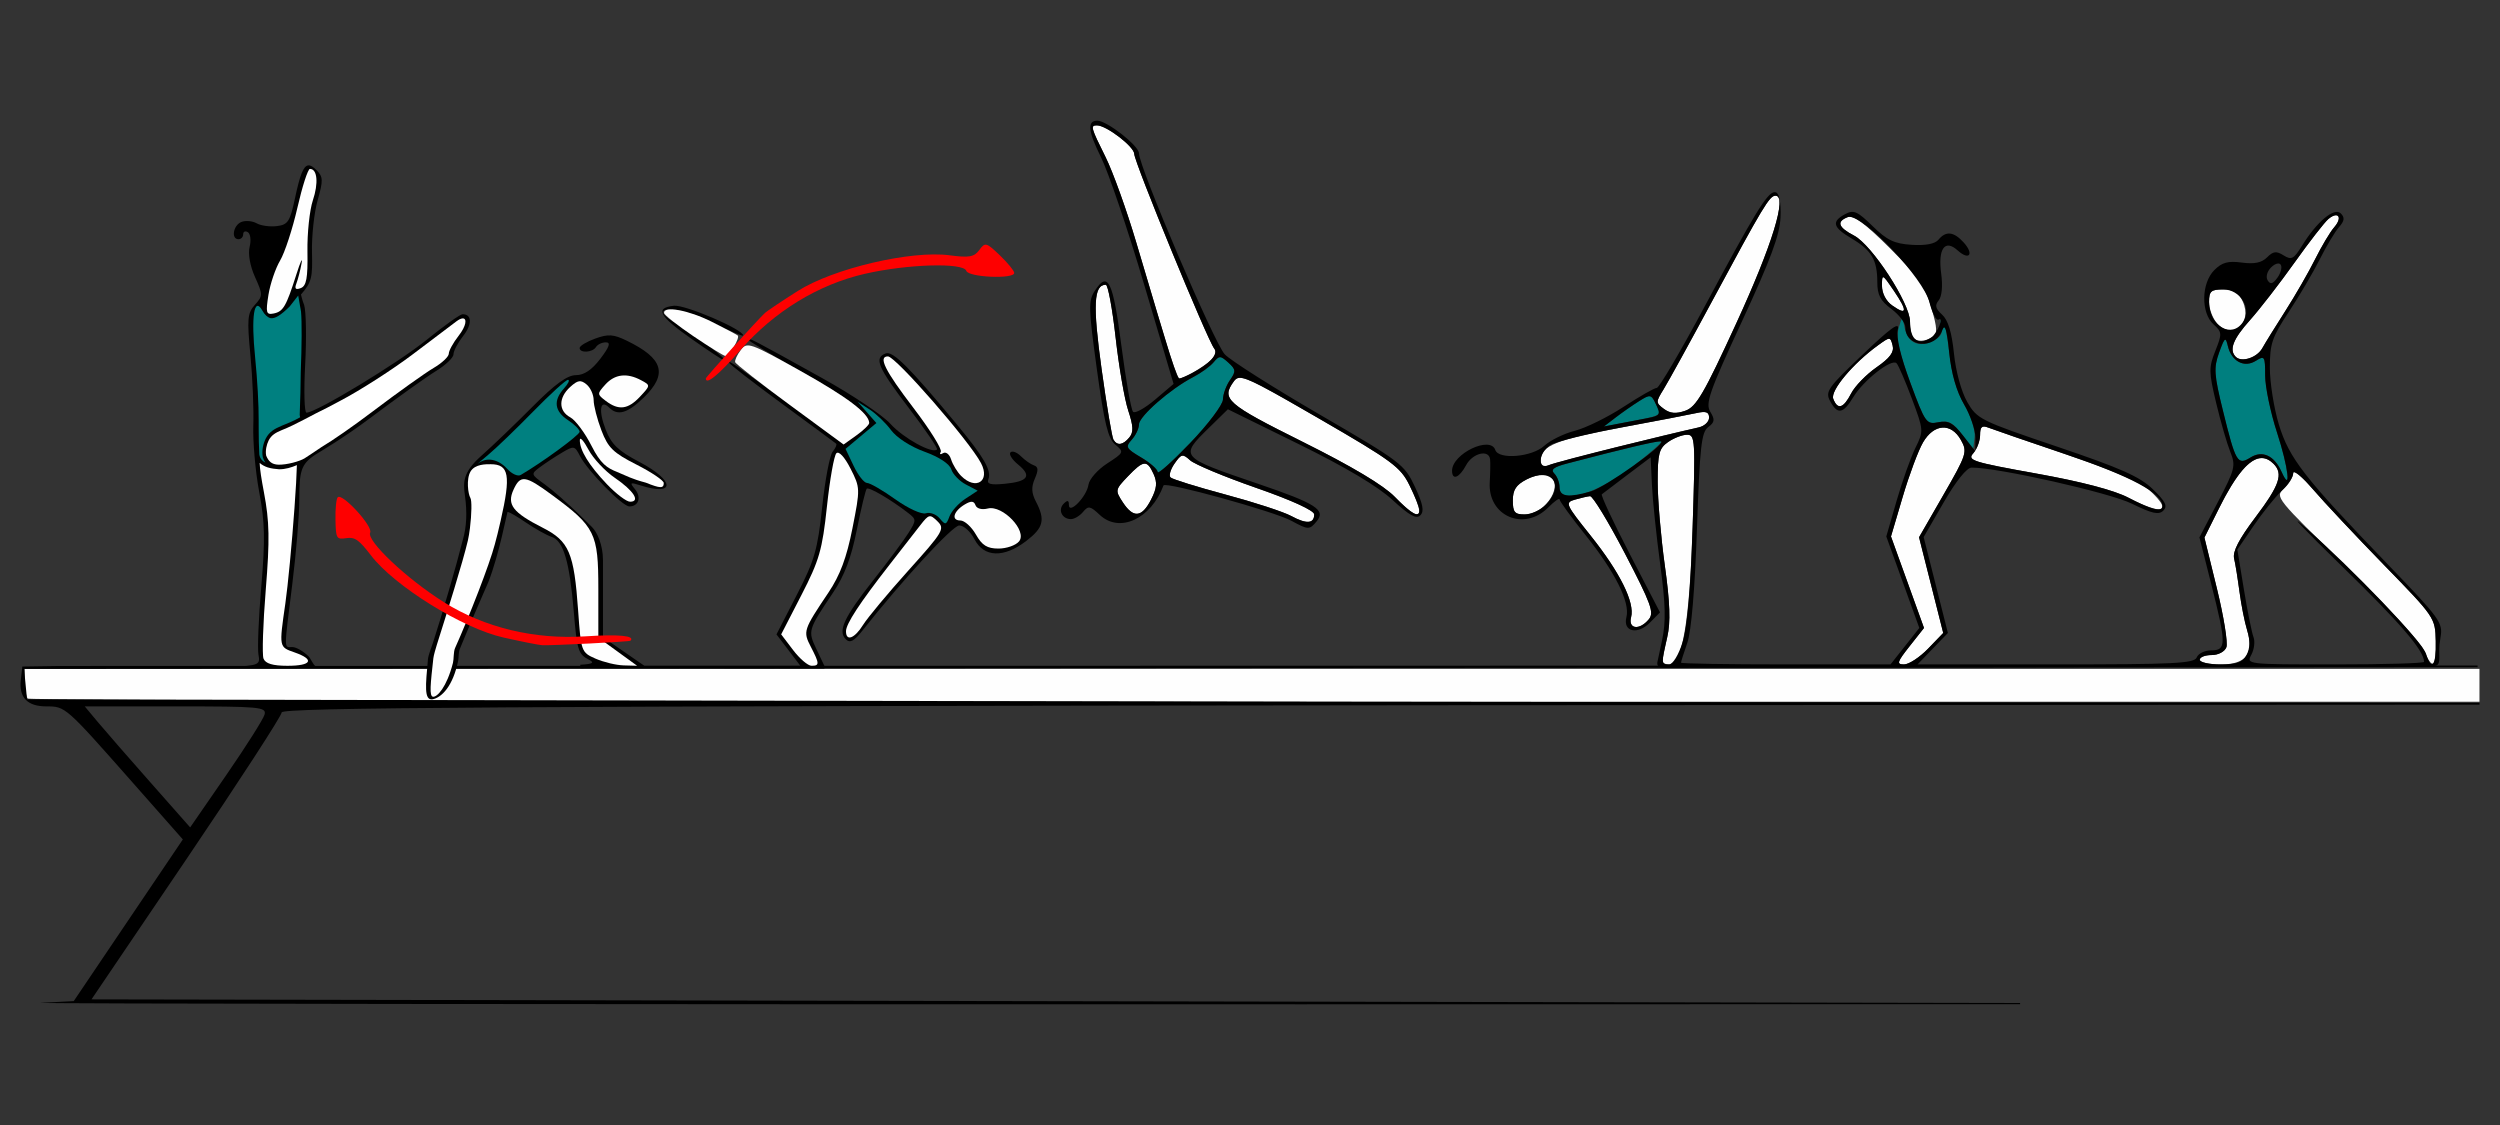 <?xml version="1.0" encoding="UTF-8" standalone="no"?>
<!-- Created with Inkscape (http://www.inkscape.org/) -->

<svg
   xmlns:dc="http://purl.org/dc/elements/1.1/"
   xmlns:cc="http://creativecommons.org/ns#"
   xmlns:rdf="http://www.w3.org/1999/02/22-rdf-syntax-ns#"
   xmlns:svg="http://www.w3.org/2000/svg"
   xmlns="http://www.w3.org/2000/svg"
   xmlns:sodipodi="http://sodipodi.sourceforge.net/DTD/sodipodi-0.dtd"
   xmlns:inkscape="http://www.inkscape.org/namespaces/inkscape"
   id="svg3454"
   version="1.1"
   inkscape:version="0.91 r13725"
   width="500"
   height="225"
   viewBox="0 0 500 225"
   sodipodi:docname="bb740302.svg">
  <rect x="0" y="0" width="500" height="225" fill="#333333" stroke="none"/>
  <defs
     id="defs3458" />
  <sodipodi:namedview
     pagecolor="#bcbcbc"
     bordercolor="#666666"
     borderopacity="1"
     objecttolerance="10"
     gridtolerance="10"
     guidetolerance="10"
     inkscape:pageopacity="0"
     inkscape:pageshadow="2"
     inkscape:window-width="1624"
     inkscape:window-height="743"
     id="namedview3456"
     showgrid="false"
     inkscape:zoom="0.35355339"
     inkscape:cx="-492.03143"
     inkscape:cy="-392.99164"
     inkscape:window-x="0"
     inkscape:window-y="0"
     inkscape:window-maximized="0"
     inkscape:current-layer="svg3454" />
  <g
     id="g4831"
     transform="translate(15.063,-379.615)">
    <path
       id="path4755"
       d="m 317.427,511.799 c 0.013,-0.387 0.444,-2.535 0.959,-4.775 0.687,-2.989 0.557,-6.8 -0.49,-14.329 -0.784,-5.641 -1.426,-13.172 -1.426,-16.734 0,-5.63 0.272,-6.668 2.077,-7.937 1.142,-0.803 2.85,-1.459 3.795,-1.459 1.629,0 1.686,0.951 1.115,18.516 -0.621,19.103 -2.055,27.422 -4.726,27.422 -0.73,0 -1.316,-0.316 -1.304,-0.703 z"
       style="fill:#fefefe"
       inkscape:connector-curvature="0" />
    <path
       id="path4753"
       d="m 366.856,508.855 2.879,-3.647 -3.302,-9.15 -3.302,-9.15 2.345,-7.932 c 1.29,-4.363 3.116,-9.256 4.058,-10.875 2.196,-3.772 5.627,-3.985 7.592,-0.473 1.319,2.358 1.16,2.857 -3.5,10.956 l -4.882,8.486 2.419,9.571 2.419,9.571 -3.038,3.144 c -1.671,1.729 -3.832,3.144 -4.802,3.144 -1.538,0 -1.396,-0.467 1.115,-3.647 z"
       style="fill:#fefefe"
       inkscape:connector-curvature="0" />
    <path
       id="path4751"
       d="m 424.881,511.564 c 0,-0.516 1.065,-0.938 2.366,-0.938 1.347,0 2.623,-0.674 2.964,-1.565 0.329,-0.861 -0.525,-6.147 -1.897,-11.748 l -2.496,-10.183 2.904,-5.83 c 4.547,-9.128 7.95,-11.908 10.925,-8.924 1.989,1.995 1.217,4.274 -3.618,10.682 -3.303,4.378 -4.598,6.879 -4.273,8.253 0.257,1.084 0.741,4.081 1.077,6.659 0.336,2.578 1.022,6.038 1.526,7.688 1.443,4.726 -0.198,6.843 -5.306,6.843 -2.295,0 -4.173,-0.422 -4.173,-0.938 z"
       style="fill:#fefefe"
       inkscape:connector-curvature="0" />
    <path
       id="path4749"
       d="m 469.727,509.657 c -0.646,-1.565 -7.63,-9.099 -15.519,-16.743 -14.093,-13.655 -14.312,-13.927 -12.49,-15.582 1.02,-0.926 1.854,-2.31 1.854,-3.076 0,-0.766 1.769,0.67 3.931,3.192 2.162,2.522 8.552,9.331 14.201,15.132 10.204,10.479 10.271,10.577 10.376,15.234 0.121,5.349 -0.654,5.956 -2.353,1.842 z"
       style="fill:#fefefe"
       inkscape:connector-curvature="0" />
    <path
       id="path4745"
       d="m 311.154,503.048 c 0.764,-2.93 -2.246,-8.988 -8.113,-16.327 -5.001,-6.256 -5.148,-6.591 -3.151,-7.172 1.152,-0.335 2.527,-0.652 3.055,-0.703 0.528,-0.051 3.675,5.124 6.993,11.5 5.231,10.052 5.865,11.797 4.766,13.125 -1.866,2.256 -4.177,1.981 -3.55,-0.423 z"
       style="fill:#fefefe"
       inkscape:connector-curvature="0" />
    <path
       inkscape:connector-curvature="0"
       id="path4741"
       d="m 243.15,482.802 c -1.517,-0.823 -7.405,-2.742 -13.084,-4.266 -5.679,-1.524 -10.637,-3.065 -11.018,-3.425 -0.381,-0.36 -0.023,-1.613 0.795,-2.785 1.365,-1.956 1.622,-2.009 3.115,-0.653 0.895,0.812 6.845,3.295 13.223,5.517 7.094,2.472 11.596,4.53 11.596,5.301 0,1.88 -1.542,1.984 -4.628,0.311 z"
       style="fill:#fefefe" />
    <path
       inkscape:connector-curvature="0"
       id="path4739"
       d="m 209.484,480.063 c -1.55,-2.374 -1.524,-2.512 1.002,-5.156 3.145,-3.293 3.861,-3.363 5.16,-0.503 0.778,1.714 0.663,2.878 -0.511,5.156 -1.846,3.582 -3.542,3.733 -5.651,0.503 z"
       style="fill:#fefefe" />
    <path
       inkscape:connector-curvature="0"
       id="path4737"
       d="m 263.886,478.978 c -2.257,-2.319 -8.555,-6.078 -18.414,-10.992 -15.267,-7.61 -16.35,-8.564 -13.757,-12.121 1.14,-1.563 2.362,-1.026 17.186,7.555 14.492,8.389 16.141,9.607 17.932,13.248 3.394,6.898 2.33,7.732 -2.947,2.31 z"
       style="fill:#fefefe" />
    <path
       id="path4735"
       d="m 287.498,479.714 c 0,-2.137 0.641,-3.121 2.745,-4.212 1.51,-0.783 3.402,-1.171 4.206,-0.861 3.616,1.392 -0.181,7.862 -4.614,7.862 -1.969,0 -2.336,-0.439 -2.336,-2.788 z"
       style="fill:#fefefe"
       inkscape:connector-curvature="0" />
    <path
       id="path4733"
       d="m 410.627,479.158 c -2.887,-1.507 -9.337,-3.2 -18.43,-4.835 -12.776,-2.298 -13.87,-2.648 -12.615,-4.039 0.756,-0.838 1.374,-2.484 1.374,-3.659 0,-1.656 0.368,-1.99 1.636,-1.488 0.9,0.356 7.944,2.783 15.654,5.392 8.91,3.015 14.955,5.613 16.589,7.128 4.78,4.434 2.777,5.149 -4.207,1.502 z"
       style="fill:#fefefe"
       inkscape:connector-curvature="0" />
    <path
       id="path4725"
       d="m 293.105,471.578 c 0,-2.805 3.148,-4.065 16.215,-6.491 6.759,-1.255 13.446,-2.54 14.859,-2.855 1.97,-0.439 2.57,-0.223 2.57,0.925 0,0.824 -0.946,1.7 -2.103,1.946 -6.339,1.352 -28.511,6.933 -29.907,7.528 -1.222,0.521 -1.636,0.254 -1.636,-1.053 z"
       style="fill:#fefefe"
       inkscape:connector-curvature="0" />
    <path
       inkscape:connector-curvature="0"
       id="path4721"
       d="m 207.631,467.566 c -0.296,-0.48 -1.366,-6.847 -2.379,-14.148 -1.778,-12.825 -1.576,-16.854 0.846,-16.854 0.427,0 1.309,4.746 1.959,10.547 0.65,5.801 1.784,12.37 2.521,14.598 1.039,3.143 1.091,4.351 0.23,5.391 -1.28,1.547 -2.409,1.713 -3.177,0.466 z"
       style="fill:#fefefe" />
    <path
       id="path4719"
       d="m 317.714,461.395 c -1.639,-1.215 -1.642,-1.381 -0.072,-3.909 0.902,-1.452 5.271,-9.39 9.71,-17.64 10.229,-19.013 11.48,-21.094 12.686,-21.094 2.389,0 -0.628,9.823 -7.837,25.509 -6.495,14.135 -8.012,16.737 -10.203,17.503 -1.874,0.655 -3.038,0.555 -4.284,-0.369 z"
       style="fill:#fefefe"
       inkscape:connector-curvature="0" />
    <path
       id="path4715"
       d="m 351.584,459.372 c -0.618,-1.616 3.942,-7.067 8.939,-10.686 2.425,-1.756 2.472,-1.756 2.935,0.022 0.345,1.323 -0.52,2.496 -3.23,4.38 -2.036,1.415 -4.314,3.761 -5.062,5.213 -1.547,3.002 -2.71,3.35 -3.582,1.072 z"
       style="fill:#fefefe"
       inkscape:connector-curvature="0" />
    <path
       inkscape:connector-curvature="0"
       id="path4713"
       d="m 217.993,447.58 c -1.281,-4.254 -3.891,-13.008 -5.8,-19.453 -1.909,-6.445 -4.672,-14.133 -6.139,-17.083 -2.968,-5.968 -3.073,-6.355 -1.72,-6.355 1.886,0 7.441,4.255 7.452,5.708 0.013,1.64 14.652,37.265 15.992,38.915 0.524,0.646 0.227,1.562 -0.797,2.458 -1.649,1.443 -5.317,3.544 -6.187,3.544 -0.26,0 -1.52,-3.48 -2.801,-7.734 z"
       style="fill:#fefefe" />
    <path
       id="path4711"
       d="m 432.086,450.979 c -1.384,-1.389 -0.546,-3.554 2.842,-7.34 1.928,-2.154 5.932,-7.325 8.898,-11.491 2.967,-4.166 6.026,-8.101 6.798,-8.744 1.978,-1.647 2.893,-0.317 1.149,1.67 -0.795,0.905 -2.511,3.781 -3.813,6.389 -1.302,2.608 -3.979,7.26 -5.948,10.337 -1.969,3.077 -4.043,6.427 -4.61,7.445 -1.06,1.905 -4.144,2.911 -5.317,1.734 z"
       style="fill:#fefefe"
       inkscape:connector-curvature="0" />
    <path
       id="path4707"
       d="m 367.56,447.189 c -0.343,-0.344 -0.623,-1.816 -0.623,-3.272 0,-3.631 -7.615,-15.329 -11.183,-17.18 -3.19,-1.655 -3.583,-2.81 -1.26,-3.704 1.135,-0.437 3.486,1.297 8.404,6.197 5.624,5.604 7.088,7.701 8.303,11.894 1.211,4.18 1.255,5.231 0.241,5.876 -1.5,0.954 -3.044,1.029 -3.882,0.189 z"
       style="fill:#fefefe"
       inkscape:connector-curvature="0" />
    <path
       id="path4705"
       d="m 428.328,444.26 c -0.868,-0.962 -1.578,-2.876 -1.578,-4.253 0,-2.162 0.387,-2.504 2.824,-2.504 2.128,0 3.094,0.596 3.921,2.417 1.988,4.377 -2.064,7.781 -5.167,4.341 z"
       style="fill:#fefefe"
       inkscape:connector-curvature="0" />
    <path
       id="path3474-0"
       d="m 363.376,440.708 c -1.238,-0.87 -2.046,-2.428 -2.046,-3.946 0,-2.445 0.061,-2.419 2.42,1.064 2.74,4.045 2.619,4.984 -0.373,2.882 z"
       style="fill:#fefefe"
       inkscape:connector-curvature="0" />
    <path
       id="path4775"
       d="m 296.844,477.064 c 0,-0.928 -0.474,-2.163 -1.053,-2.744 -0.782,-0.784 -0.118,-1.302 2.57,-2.008 12.088,-3.173 18.55,-4.681 18.834,-4.396 0.178,0.179 -2.235,2.301 -5.362,4.715 -7.574,5.847 -14.988,8.04 -14.988,4.433 z"
       style="fill:#007f7f"
       inkscape:connector-curvature="0" />
    <path
       id="path4773"
       d="m 441.236,473.961 c -1.451,-3.24 -3.828,-4.334 -6.197,-2.85 -2.603,1.63 -2.958,1.028 -5.517,-9.361 -1.774,-7.203 -1.865,-8.572 -0.767,-11.618 1.111,-3.083 1.298,-3.226 1.743,-1.333 0.727,3.088 3.266,4.443 5.593,2.985 1.766,-1.107 1.872,-0.941 1.872,2.934 0,2.259 1.069,7.393 2.376,11.409 2.293,7.047 2.893,12.295 0.895,7.834 z"
       style="fill:#007f7f"
       inkscape:connector-curvature="0" />
    <path
       inkscape:connector-curvature="0"
       id="path4769"
       d="m 216.47,474.027 c 0,-0.53 -1.49,-1.845 -3.311,-2.923 -3.034,-1.796 -3.19,-2.093 -1.869,-3.558 0.793,-0.879 1.442,-2.252 1.442,-3.052 0,-1.605 6.323,-7.129 10.816,-9.448 1.579,-0.816 3.427,-2.154 4.106,-2.975 1.127,-1.362 1.383,-1.357 2.94,0.057 1.527,1.387 1.562,1.754 0.333,3.514 -0.755,1.081 -1.386,2.821 -1.402,3.866 -0.017,1.051 -2.942,4.938 -6.542,8.692 -3.582,3.735 -6.512,6.358 -6.512,5.828 z"
       style="fill:#007f7f" />
    <path
       id="path4767"
       d="m 377.352,466.562 c -1.793,-2.446 -2.671,-2.911 -4.721,-2.5 -2.423,0.486 -2.636,0.188 -5.611,-7.865 -2.313,-6.262 -2.906,-9.021 -2.353,-10.955 0.674,-2.357 0.77,-2.405 1.094,-0.543 0.572,3.293 2.674,4.523 5.513,3.226 1.744,-0.797 2.277,-1.614 1.929,-2.952 -0.265,-1.017 -0.16,-1.65 0.233,-1.406 0.394,0.244 1.003,3.259 1.355,6.7 0.417,4.087 1.458,7.658 3.001,10.3 1.36,2.328 2.235,5.095 2.063,6.522 l -0.299,2.478 -2.202,-3.005 z"
       style="fill:#007f7f"
       inkscape:connector-curvature="0" />
    <path
       id="path3470-5"
       d="m 308.059,463.118 c 1.285,-0.985 3.402,-2.461 4.703,-3.279 2.253,-1.416 2.416,-1.382 3.393,0.694 1.114,2.369 1.71,2.063 -7.396,3.798 l -3.037,0.579 2.336,-1.791 z"
       style="fill:#007f7f"
       inkscape:connector-curvature="0" />
    <path
       id="path3466-2"
       d="m 204.395,403.751 c -2.06,0 -1.856,2.106 0.699,7.229 1.489,2.985 5.374,14.428 8.633,25.426 l 5.926,19.996 -3.693,3.133 c -2.032,1.723 -4.016,2.825 -4.408,2.445 -0.392,-0.379 -1.443,-6.324 -2.336,-13.211 -1.683,-12.983 -2.674,-15.045 -5.301,-11.023 -1.332,2.039 -1.296,3.425 0.4,15.762 1.488,10.821 2.224,13.828 3.686,15.041 1.779,1.476 1.736,1.577 -1.627,3.756 -1.9,1.231 -3.583,3.14 -3.74,4.244 -0.338,2.374 -3.92,6.063 -3.92,4.037 0,-0.933 -0.277,-0.995 -1.041,-0.229 -1.213,1.217 -0.335,3.082 1.449,3.082 0.678,0 1.768,-0.647 2.422,-1.438 1.055,-1.275 1.43,-1.209 3.332,0.584 3.962,3.734 10.262,0.832 12.76,-5.877 0.313,-0.841 22.106,5.179 25.576,7.064 3.401,1.848 3.615,1.851 5.074,0.088 1.865,-2.254 -0.163,-3.547 -11.723,-7.482 -15.775,-5.37 -15.779,-5.375 -9.799,-11.232 l 3.75,-3.676 14.225,7 c 9.331,4.592 15.767,8.426 18.709,11.143 3.374,3.116 4.752,3.874 5.559,3.064 0.807,-0.809 0.536,-2.222 -1.09,-5.705 -2.089,-4.474 -2.731,-4.961 -19.096,-14.477 -9.313,-5.416 -17.84,-10.828 -18.947,-12.029 -2.143,-2.324 -17.141,-37.478 -17.141,-40.178 0,-1.512 -6.409,-6.537 -8.338,-6.537 z m -0.061,0.938 c 1.886,0 7.44,4.256 7.451,5.709 0.013,1.64 14.653,37.264 15.992,38.914 0.895,1.102 -0.911,3.101 -4.471,4.945 -1.123,0.582 -2.254,1.057 -2.514,1.057 -0.465,0 -1.754,-4.076 -8.6,-27.188 -1.909,-6.445 -4.673,-14.132 -6.141,-17.082 -2.968,-5.968 -3.072,-6.355 -1.719,-6.355 z m 135.506,13.357 c -1.472,0.057 -4.108,4.444 -14.033,22.971 -4.765,8.895 -9.044,16.172 -9.508,16.172 -0.464,0 -3.454,1.705 -6.645,3.789 -3.191,2.084 -7.578,4.241 -9.75,4.793 -2.172,0.552 -4.927,1.906 -6.123,3.008 -2.439,2.248 -9.125,2.817 -9.787,0.832 -0.974,-2.92 -8.646,0.761 -8.646,4.148 0,2.002 1.453,1.432 2.805,-1.102 1.296,-2.429 4.573,-3.229 4.803,-1.172 0.072,0.645 0.04,2.722 -0.072,4.615 -0.399,6.732 6.854,9.864 11.666,5.037 1.262,-1.266 2.298,-2.004 2.301,-1.641 0.003,0.363 2.367,3.613 5.254,7.223 5.861,7.328 8.88,13.396 8.119,16.316 -0.763,2.928 2.203,3.631 4.689,1.111 l 2.025,-2.051 -6.031,-11.639 c -3.317,-6.401 -5.84,-11.793 -5.607,-11.982 0.233,-0.19 2.526,-1.93 5.096,-3.867 l 4.674,-3.521 0.25,5.473 c 0.138,3.01 0.882,10.166 1.652,15.9 1.087,8.092 1.169,11.504 0.371,15.234 l -0.93,4.348 c -0.086,0.65 0.101,1.104 1.301,1.123 71.862,-0.086 129.445,-0.197 153.961,-0.305 1.572,-0.136 0.995,-1.606 1.131,-3.904 0.005,-0.106 0.013,-0.217 0.023,-0.33 0.007,-0.076 0.005,-0.143 0.014,-0.221 0.002,-0.021 0.018,-0.041 0.023,-0.062 0.044,-0.396 0.093,-0.793 0.176,-1.27 0.507,-2.915 -0.072,-3.717 -10.5,-14.531 -16.759,-17.38 -19.782,-21.262 -21.836,-28.037 -0.985,-3.251 -1.795,-8.356 -1.799,-11.346 -0.006,-4.8 0.44,-6.11 3.807,-11.195 2.097,-3.167 4.879,-7.894 6.182,-10.502 1.302,-2.608 3.025,-5.49 3.828,-6.404 1.11,-1.264 1.199,-1.925 0.373,-2.754 -1.286,-1.29 -4.778,1.621 -7.771,6.48 -1.631,2.647 -2.098,2.891 -3.664,1.91 -1.456,-0.912 -2.082,-0.838 -3.311,0.395 -1.073,1.077 -2.546,1.381 -5.047,1.045 -2.761,-0.371 -3.964,-0.041 -5.51,1.51 -2.612,2.62 -2.697,8.539 -0.156,10.846 1.717,1.559 1.739,1.862 0.367,5.301 -1.331,3.338 -1.318,4.224 0.17,10.445 0.894,3.739 2.165,8.133 2.824,9.766 1.115,2.764 0.945,3.453 -2.488,10.025 l -3.688,7.059 2.365,9.363 c 3.035,12.009 3.035,13.24 0,13.24 -1.301,0 -2.606,0.633 -2.902,1.406 -0.461,1.206 -4.473,1.406 -28.191,1.406 l -27.654,0 3.039,-3.145 3.037,-3.143 -2.424,-9.592 -2.424,-9.59 4.008,-6.941 c 2.462,-4.263 4.616,-6.946 5.582,-6.953 5.17,-0.038 27.548,5 32.051,7.215 4.058,1.997 5.393,2.291 6.293,1.389 0.9,-0.903 0.455,-1.812 -2.098,-4.283 -2.597,-2.515 -6.399,-4.204 -19.164,-8.52 -15.346,-5.188 -15.998,-5.513 -17.953,-8.922 -1.186,-2.067 -2.291,-6.102 -2.66,-9.713 -0.433,-4.236 -1.176,-6.675 -2.369,-7.758 -1.333,-1.21 -1.493,-1.877 -0.684,-2.855 0.639,-0.773 0.837,-2.88 0.502,-5.334 -0.681,-4.983 0.729,-6.982 3.287,-4.66 2.313,2.099 3.344,0.783 1.227,-1.564 -1.989,-2.205 -3.563,-2.385 -5.057,-0.58 -0.701,0.847 -2.566,1.205 -5.355,1.029 -3.48,-0.22 -4.938,-0.917 -7.812,-3.732 -3.061,-2.999 -3.799,-3.32 -5.508,-2.402 -2.778,1.492 -2.468,2.638 1.322,4.881 3.97,2.35 5.115,4.293 5.115,8.678 0,2.596 0.609,3.766 2.805,5.395 1.542,1.144 2.803,2.793 2.803,3.664 0,4.054 5.94,4.548 7.391,0.615 0.526,-1.426 0.907,-0.199 1.381,4.436 0.426,4.171 1.456,7.781 2.951,10.34 1.263,2.162 2.293,5.159 2.287,6.66 L 380,469.705 c 0.551,-0.889 0.955,-2.134 0.955,-3.08 0,-1.656 0.369,-1.99 1.637,-1.488 0.9,0.356 7.944,2.783 15.654,5.393 12.835,4.344 19.158,7.734 19.158,10.273 0,1.294 -2.148,0.773 -6.777,-1.645 -2.887,-1.507 -9.337,-3.198 -18.43,-4.834 -12.776,-2.298 -13.87,-2.65 -12.615,-4.041 0.129,-0.143 0.251,-0.316 0.369,-0.5 l -2.414,-3.074 c -1.99,-2.533 -2.942,-3.041 -4.945,-2.639 -2.375,0.476 -2.612,0.141 -5.572,-7.871 -1.959,-5.304 -2.886,-9.198 -2.527,-10.631 0.431,-1.721 -1.248,-0.535 -7.035,4.967 -6.96,6.617 -7.511,7.401 -6.506,9.285 1.484,2.782 2.607,2.59 4.66,-0.797 2.043,-3.371 7.663,-7.767 8.639,-6.758 0.375,0.388 1.757,3.583 3.07,7.102 2.363,6.329 2.37,6.434 0.691,9.844 -0.933,1.896 -2.623,6.653 -3.756,10.572 l -2.059,7.125 3.301,9.15 3.303,9.15 -2.879,3.646 -2.881,3.646 -20.949,0 c -11.522,0 -20.949,-0.157 -20.949,-0.35 0,-0.193 0.568,-1.986 1.264,-3.984 0.794,-2.28 1.512,-10.768 1.926,-22.791 0.565,-16.405 0.887,-19.323 2.24,-20.332 1.317,-0.982 1.386,-1.495 0.422,-3.08 -1.008,-1.657 -0.193,-3.982 6.35,-18.104 5.75,-12.412 7.552,-17.275 7.699,-20.789 0.12,-2.864 -0.226,-4.736 -0.922,-4.982 -0.09,-0.032 -0.183,-0.047 -0.281,-0.043 z m 40.111,51.736 0.049,0.062 0,-0.141 c -0.016,0.026 -0.032,0.052 -0.049,0.078 z m -39.914,-51.031 c 2.389,0 -0.627,9.823 -7.836,25.51 -6.495,14.135 -8.013,16.736 -10.203,17.502 -1.874,0.655 -3.037,0.555 -4.283,-0.369 -1.639,-1.215 -1.642,-1.381 -0.072,-3.908 0.902,-1.452 5.27,-9.391 9.709,-17.641 10.229,-19.013 11.48,-21.094 12.686,-21.094 z m 112.082,3.91 c 0.796,-0.009 0.854,1.046 -0.346,2.412 -0.795,0.905 -2.512,3.78 -3.814,6.389 -1.302,2.608 -3.979,7.261 -5.947,10.338 -1.969,3.077 -4.043,6.427 -4.609,7.445 -1.06,1.905 -4.143,2.909 -5.316,1.732 -1.384,-1.389 -0.546,-3.552 2.842,-7.338 1.928,-2.154 5.932,-7.326 8.898,-11.492 2.967,-4.166 6.026,-8.101 6.799,-8.744 0.618,-0.515 1.132,-0.738 1.494,-0.742 z m -97.355,0.318 c 3.08,-0.135 14.831,12.236 16.059,17.088 0.553,2.185 1.372,3.745 1.82,3.467 1.165,-0.722 -0.224,2.733 -1.432,3.562 -2.58,1.772 -4.273,0.512 -4.273,-3.18 0,-3.631 -7.615,-15.329 -11.184,-17.18 -3.19,-1.655 -3.583,-2.811 -1.26,-3.705 0.081,-0.031 0.17,-0.048 0.27,-0.053 z m 85.789,9.336 c 0.235,-0.007 0.426,0.08 0.543,0.27 0.301,0.489 -0.006,1.649 -0.682,2.576 -0.925,1.269 -1.407,1.398 -1.949,0.518 -0.409,-0.664 -0.114,-1.778 0.682,-2.576 0.499,-0.501 1.014,-0.775 1.406,-0.787 z m -79,2.738 c 0.271,-0.053 0.87,0.813 2.197,2.771 2.74,4.045 2.619,4.985 -0.373,2.883 -1.238,-0.87 -2.047,-2.427 -2.047,-3.945 0,-1.07 0.012,-1.668 0.223,-1.709 z m -155.455,1.51 c 0.427,0 1.309,4.746 1.959,10.547 0.65,5.801 1.783,12.37 2.52,14.598 1.039,3.143 1.091,4.351 0.23,5.391 -1.28,1.547 -2.408,1.713 -3.176,0.467 -0.296,-0.48 -1.367,-6.847 -2.379,-14.148 -1.778,-12.825 -1.576,-16.854 0.846,-16.854 z m 223.477,0.938 c 3.379,0 5.721,3.717 4.035,6.402 -2.254,3.59 -6.859,0.972 -6.859,-3.898 0,-2.162 0.387,-2.504 2.824,-2.504 z m -66.848,9.869 c 0.373,0.003 0.499,0.447 0.73,1.336 0.345,1.323 -0.518,2.497 -3.229,4.381 -2.036,1.415 -4.314,3.761 -5.062,5.213 -1.547,3.002 -2.711,3.35 -3.582,1.072 -0.618,-1.616 3.942,-7.068 8.939,-10.688 1.213,-0.878 1.83,-1.317 2.203,-1.314 z m 67.238,0.189 c 0.195,-0.027 0.34,0.41 0.535,1.238 0.727,3.088 3.265,4.444 5.592,2.986 1.766,-1.107 1.873,-0.941 1.873,2.934 0,2.259 1.07,7.392 2.377,11.408 2.293,7.047 2.892,12.294 0.895,7.834 -1.451,-3.24 -3.829,-4.333 -6.197,-2.85 -2.603,1.63 -2.957,1.027 -5.516,-9.361 -1.774,-7.203 -1.866,-8.571 -0.768,-11.617 0.625,-1.734 0.958,-2.538 1.209,-2.572 z m -201.004,3.498 c 0.399,0.008 0.854,0.364 1.633,1.07 1.527,1.387 1.561,1.754 0.332,3.514 -0.755,1.081 -1.386,2.82 -1.402,3.865 -0.016,1.051 -2.941,4.937 -6.541,8.691 -3.582,3.735 -6.512,6.358 -6.512,5.828 0,-0.53 -1.491,-1.846 -3.312,-2.924 -3.034,-1.796 -3.19,-2.092 -1.869,-3.557 0.793,-0.879 1.443,-2.253 1.443,-3.053 0,-1.605 6.322,-7.128 10.814,-9.447 1.579,-0.816 3.427,-2.154 4.105,-2.975 0.563,-0.681 0.909,-1.021 1.309,-1.014 z m 3.836,4.121 c 1.52,-0.106 4.988,1.805 16.105,8.24 14.492,8.389 16.14,9.607 17.932,13.248 1.085,2.205 1.973,4.42 1.973,4.922 0,1.706 -1.483,0.919 -4.92,-2.611 -2.257,-2.319 -8.555,-6.078 -18.414,-10.992 -15.267,-7.61 -16.351,-8.564 -13.758,-12.121 0.285,-0.391 0.576,-0.65 1.082,-0.686 z m 82.141,3.697 c 0.445,0.091 0.728,0.618 1.217,1.656 0.932,1.981 0.779,2.23 -1.666,2.701 -1.481,0.285 -4.058,0.777 -5.729,1.096 l -3.037,0.58 2.336,-1.793 c 1.285,-0.985 3.401,-2.459 4.703,-3.277 1.126,-0.708 1.731,-1.054 2.176,-0.963 z m 10.475,3.152 c 1,-0.071 1.338,0.266 1.338,1.127 0,0.824 -0.947,1.701 -2.104,1.947 -1.157,0.247 -7.989,1.883 -15.186,3.639 -7.196,1.755 -13.821,3.505 -14.721,3.889 -2.428,1.035 -2.141,-2.486 0.328,-4.033 1.08,-0.676 7.493,-2.255 14.252,-3.51 6.759,-1.255 13.446,-2.54 14.859,-2.855 0.492,-0.11 0.899,-0.18 1.232,-0.203 z m 48.004,3.104 c 1.378,-0.086 2.728,0.74 3.711,2.496 1.319,2.358 1.16,2.858 -3.5,10.957 l -4.883,8.486 2.418,9.57 2.418,9.572 -3.037,3.143 c -1.671,1.729 -3.832,3.145 -4.803,3.145 -1.538,0 -1.395,-0.467 1.115,-3.646 l 2.879,-3.646 -3.301,-9.15 -3.303,-9.15 2.346,-7.932 c 1.29,-4.363 3.114,-9.256 4.057,-10.875 1.098,-1.886 2.505,-2.883 3.883,-2.969 z m -51.074,1.432 c 1.629,0 1.686,0.951 1.115,18.516 -0.399,12.273 -1.073,20.017 -2,22.969 -0.805,2.563 -1.963,4.453 -2.727,4.453 -1.557,0 -1.566,-0.161 -0.344,-5.479 0.687,-2.989 0.557,-6.799 -0.49,-14.328 -0.784,-5.641 -1.426,-13.172 -1.426,-16.734 0,-5.63 0.271,-6.669 2.076,-7.938 1.142,-0.803 2.85,-1.459 3.795,-1.459 z m -5.273,1.32 c 0.066,0.004 0.107,0.013 0.125,0.031 0.698,0.7 -11.22,9.155 -14.057,9.971 -4.531,1.304 -6.293,1.073 -6.293,-0.822 0,-0.928 -0.473,-2.163 -1.053,-2.744 -0.782,-0.784 -0.12,-1.302 2.568,-2.008 11.332,-2.975 17.721,-4.485 18.709,-4.428 z m -95.715,2.873 c 0.421,-0.088 0.859,0.238 1.605,0.916 0.895,0.812 6.845,3.296 13.223,5.518 7.094,2.472 11.596,4.529 11.596,5.301 0,1.88 -1.541,1.984 -4.627,0.311 -1.517,-0.823 -7.405,-2.742 -13.084,-4.266 -5.679,-1.524 -10.637,-3.066 -11.018,-3.426 -0.381,-0.36 -0.023,-1.613 0.795,-2.785 0.683,-0.978 1.088,-1.48 1.51,-1.568 z m 215.971,0.471 c 0.808,0.016 1.578,0.402 2.322,1.148 1.989,1.995 1.218,4.275 -3.617,10.684 -3.303,4.378 -4.599,6.878 -4.273,8.252 0.257,1.084 0.743,4.08 1.078,6.658 0.336,2.578 1.021,6.039 1.525,7.689 0.628,2.056 0.595,3.606 -0.107,4.922 -0.798,1.496 -1.948,1.92 -5.197,1.92 -2.295,0 -4.174,-0.422 -4.174,-0.938 0,-0.516 1.064,-0.938 2.365,-0.938 1.347,0 2.624,-0.673 2.965,-1.564 0.329,-0.861 -0.524,-6.147 -1.896,-11.748 l -2.496,-10.184 2.904,-5.83 c 3.41,-6.846 6.176,-10.122 8.602,-10.072 z m -223.566,1.119 c 0.735,-0.072 1.239,0.627 1.889,2.057 0.778,1.714 0.663,2.878 -0.512,5.156 -1.846,3.582 -3.541,3.731 -5.65,0.502 -1.55,-2.374 -1.524,-2.512 1.002,-5.156 1.573,-1.647 2.537,-2.487 3.271,-2.559 z m 229.895,1.707 c 0.368,-0.196 1.96,1.188 3.852,3.395 2.162,2.522 8.551,9.33 14.199,15.131 10.204,10.479 10.272,10.577 10.377,15.234 0.111,4.917 -0.822,6.159 -1.936,2.578 -0.754,-2.424 -14.602,-16.918 -24.236,-25.367 -3.598,-3.156 -0.319,0.316 7.285,7.715 11.864,11.543 16.547,16.989 16.547,19.246 0,0.283 -8.005,0.516 -17.789,0.516 -17.723,0 -17.786,-0.006 -16.75,-1.947 0.572,-1.072 0.764,-2.654 0.428,-3.516 -0.336,-0.862 -1.201,-5.154 -1.92,-9.537 l -1.309,-7.969 3.254,-4.762 c 1.79,-2.62 4.303,-5.752 5.586,-6.961 1.283,-1.209 2.332,-2.816 2.332,-3.572 0,-0.095 0.028,-0.156 0.08,-0.184 z m -150.129,0.582 c 2.714,0.134 3.515,2.981 0.516,5.99 -1.028,1.031 -2.92,1.875 -4.205,1.875 -1.969,0 -2.336,-0.438 -2.336,-2.787 0,-2.137 0.641,-3.122 2.744,-4.213 1.259,-0.653 2.377,-0.91 3.281,-0.865 z m 9.42,4.209 c 0.528,-0.051 3.676,5.123 6.994,11.5 5.231,10.052 5.864,11.797 4.766,13.125 -1.866,2.256 -4.175,1.982 -3.549,-0.422 0.764,-2.93 -2.247,-8.989 -8.113,-16.328 -5.001,-6.256 -5.149,-6.591 -3.152,-7.172 1.152,-0.335 2.526,-0.652 3.055,-0.703 z"
       style="fill:#000000"
       inkscape:connector-curvature="0" />
    <path
       sodipodi:nodetypes="cssscccc"
       inkscape:connector-curvature="0"
       id="path4329"
       d="m -10.129,513.393 0,2.656 c 0,1.461 0.28,2.938 0.623,3.281 0.343,0.344 115.997,0.625 257.01,0.625 l 233.326,0 0,-6.562 -233.949,0 z"
       style="fill:#fefefe" />
    <path
       sodipodi:nodetypes="ccccscccccsccccccsccccccsccccssscccc"
       inkscape:connector-curvature="0"
       id="path4184"
       d="m 480.455,512.717 -483.645,0.092 -7.406,0.115 -0.301,2.635 c -0.407,3.565 1.293,5.334 5.127,5.334 3.787,0 3.813,0.024 16.982,14.945 l 10.293,11.662 -10.91,16.166 -10.91,16.168 -6.543,0.344 c -3.598,0.189 109.953,0.322 252.336,0.297 l 143.477,-0.025 0,-0.236 -135.158,-0.254 -250.561,-0.473 19.02,-28.092 c 10.46,-15.451 19.018,-28.634 19.018,-29.297 -3e-5,-0.978 43.655,-1.247 231.543,-1.436 l 208.014,-0.117 0,-0.326 -233.482,-0.26 -257.008,-0.473 -0.293,-3.047 -0.293,-3.047 257.301,-0.18 c 54.042,-0.038 192.554,-0.099 233.4,-0.166 l 0,-0.33 z m -478.57,8.176 18.205,0 c 16.885,0 18.173,0.119 17.758,1.641 -0.246,0.902 -3.694,6.349 -7.662,12.102 l -7.215,10.459 -7.904,-8.947 c -4.347,-4.921 -9.092,-10.365 -10.543,-12.1 z"
       style="fill:#000000" />
    <path
       style="fill:#000000"
       d="m 46.598,412.688 c -1,0.1 -1.693,2.022 -2.65,6.512 -1.012,4.747 -1.413,5.366 -3.652,5.637 -1.384,0.167 -3.196,-0.084 -4.027,-0.559 -0.831,-0.475 -2.198,-0.6 -3.037,-0.277 -1.647,0.634 -2.13,3.459 -0.592,3.459 0.514,-10e-6 0.934,-0.446 0.934,-0.992 0,-0.546 0.424,-0.732 0.939,-0.412 0.516,0.32 0.674,1.636 0.352,2.926 -0.353,1.411 0.075,3.816 1.074,6.039 1.594,3.546 1.592,3.768 -0.023,5.559 -1.491,1.653 -1.594,2.801 -0.896,10.076 0.433,4.516 0.693,10.868 0.578,14.115 -0.055,1.558 0.045,3.753 0.242,6.051 l -0.006,0.002 c 0.002,0.005 0.005,0.01 0.008,0.016 0.214,2.488 0.542,5.097 0.939,7.199 1.136,6.007 1.212,9.478 0.414,18.854 -0.538,6.32 -0.792,12.461 -0.566,13.646 0.39,2.045 0.098,2.171 -5.742,2.479 -0.904,0.051 6.552,0.097 17.238,0.139 l 0,-0.261 c -0.567,-0.261 -1.016,-1.546 -1.465,-1.997 -1.028,-1.031 -2.5,-1.875 -3.271,-1.875 -1.691,0 -1.691,1.041 0.008,-12.621 0.767,-6.168 1.395,-13.683 1.395,-16.701 0,-5.817 0.298,-7.209 3.158,-9.115 0.56,-0.373 5.601,-3.288 10.949,-7.309 5.348,-4.02 11.301,-8.275 13.229,-9.453 1.928,-1.178 3.504,-2.682 3.504,-3.344 0,-0.662 0.868,-2.312 1.93,-3.666 1.837,-2.342 1.785,-4.354 -0.113,-4.354 -0.483,0 -3.719,2.306 -7.189,5.125 -5.699,4.629 -22.087,14.562 -24.025,14.562 -0.431,0 -0.549,-4.324 -0.264,-9.609 0.285,-5.285 0.191,-10.664 -0.209,-11.953 -0.282,-0.663 -0.47,-1.404 -0.635,-2.064 2.191,-2.48 2.329,-3.508 2.207,-8.41 -0.081,-3.263 0.428,-7.964 1.131,-10.447 1.139,-4.024 1.111,-4.681 -0.256,-6.053 -0.635,-0.637 -1.153,-0.967 -1.607,-0.922 z m 73.109,28.076 c -3.858,0.448 -3.006,2.031 3.586,6.664 3.341,2.349 6.284,4.289 6.541,4.312 0.981,0.09 -6.216,-5.526 -9.111,-7.109 -7.31,-3.997 -0.582,-4.259 7.27,-0.283 3.069,1.554 5.58,2.615 5.58,2.357 0,-1.211 -11.642,-6.199 -13.865,-5.941 z m -12.596,5.936 c -0.919,-0.061 -1.829,0.159 -3.131,0.631 -1.715,0.622 -3.117,1.467 -3.117,1.879 0,1.075 2.585,0.927 3.271,-0.188 0.318,-0.516 1.204,-0.938 1.971,-0.938 1.026,0 0.737,0.866 -1.1,3.281 -1.708,2.246 -3.252,3.281 -4.893,3.281 -1.715,0 -4.188,1.801 -8.687,6.328 -3.46,3.48 -8.05,7.884 -10.203,9.785 -3.832,3.384 -3.648,5.41 -3.297,7.973 0.461,3.362 0.341,6.229 -0.428,8.873 -1.279,5.117 -4.2,15.139 -5.987,20.617 -0.28,0.858 -0.905,2.392 -0.983,3.235 -0.491,5.337 -0.767,8.124 0.822,8.035 1.951,-0.311 4.199,-2.726 5.217,-7.717 0.13,-0.638 0.062,-1.703 0.314,-2.321 1.658,-4.063 4.525,-10.734 5.753,-13.499 2.11,-5.39 3.696,-13.779 3.801,-13.934 0.013,-0.019 0.049,-0.019 0.107,-0.008 0.41,0.092 1.872,0.946 3.533,2.076 1.898,1.292 4.234,2.599 5.191,2.904 2.348,0.748 3.595,4.966 4.43,14.992 0.639,7.674 0.898,8.492 3.035,9.574 1.115,0.565 0.882,0.861 -1.734,1.006 l 0,0.688 c 15.979,0.021 29.017,0.049 48.832,0.059 l 0,-0.541 -0.023,0 -1.582,-3.328 c -1.746,-3.673 -1.709,-3.798 3.326,-11.303 2.286,-3.407 3.636,-6.978 4.752,-12.561 0.858,-4.29 1.75,-7.989 1.982,-8.223 0.413,-0.414 4.882,2.205 8.305,4.867 1.642,1.278 1.643,1.43 0.041,3.984 -0.916,1.461 -4.068,5.699 -7.006,9.416 -5.883,7.445 -7.175,10.217 -5.52,11.85 0.827,0.815 1.635,0.394 3.316,-1.734 7.988,-10.107 17.988,-20.974 19.352,-21.029 0.886,-0.036 2.263,1.201 3.061,2.748 1.883,3.653 5.857,3.79 10.344,0.357 3.467,-2.653 3.857,-4.218 1.959,-7.857 -0.906,-1.737 -0.966,-2.931 -0.23,-4.613 0.747,-1.708 0.7,-2.367 -0.184,-2.662 -0.646,-0.216 -1.817,-1.037 -2.604,-1.826 -0.786,-0.789 -1.725,-1.137 -2.086,-0.773 -0.361,0.364 0.322,1.457 1.518,2.43 2.805,2.282 2.029,3.409 -2.656,3.857 -2.877,0.275 -3.649,0.061 -3.279,-0.906 0.666,-1.74 -0.856,-4.382 -6.316,-10.975 -9.439,-11.396 -12.792,-14.743 -14.221,-14.193 -2.386,0.919 -1.611,2.747 4.625,10.922 3.315,4.345 5.851,8.074 5.637,8.289 -0.928,0.931 -6.758,-2.281 -9.328,-5.139 -1.542,-1.715 -7.64,-5.802 -13.551,-9.086 -14.094,-7.829 -14.953,-8.278 -14.953,-7.783 0,0.231 4.721,3.059 10.492,6.285 9.379,5.243 13.682,8.494 13.775,10.406 0.017,0.352 -1.125,1.466 -2.539,2.477 l -2.572,1.836 -8.877,-6.535 c -13.43,-9.887 -14.018,-10.296 -14.018,-9.809 0,0.249 4.731,3.921 10.514,8.16 5.783,4.24 10.679,7.851 10.881,8.025 0.202,0.174 -0.107,0.892 -0.688,1.594 -0.58,0.701 -1.524,5.667 -2.096,11.037 -0.917,8.607 -1.521,10.696 -5.094,17.639 l -4.053,7.877 2.389,3.139 2.387,3.141 -15.596,0 -15.598,0 -4.141,-2.857 -4.141,-2.857 0,-9.934 0,-5.48 c 0,-3.043 -1.156,-5.574 -2.17,-6.588 l -2.27,-2.232 c -2.442,-2.403 -5.7,-5.27 -7.242,-6.371 -2.749,-1.963 -2.766,-2.029 -0.934,-3.396 1.028,-0.767 3.005,-2.071 4.393,-2.896 2.411,-1.434 2.572,-1.405 3.613,0.635 1.521,2.978 8.495,10.103 9.889,10.104 1.863,-10e-6 2.457,-1.838 1.117,-3.457 -1.099,-1.329 -0.975,-1.415 1.088,-0.756 7.06,2.257 6.936,-0.934 -0.182,-4.67 -4.258,-2.235 -5.601,-3.521 -6.752,-6.459 -1.496,-3.82 -1.125,-6.236 0.678,-4.428 1.713,1.718 3.685,1.153 6.904,-1.977 4.877,-4.742 3.96,-7.841 -3.379,-11.402 -1.332,-0.647 -2.259,-0.988 -3.178,-1.049 z"
       id="path5418"
       inkscape:connector-curvature="0"
       sodipodi:nodetypes="ssscscscssssscccssscccsssssssssssssccsssssscssssscscssssssccsscssccscssccccccssccsssscsssssscsssssssssssscccsscsscccccccccsccsssscsssssssscc" />
    <path
       style="fill:#ffffff"
       d="m 30.886,513.016 c 0.004,-2.6e-4 -0.024,2.2e-4 -0.02,0 l 0,0.002 c 0.008,-4.4e-4 0.011,-0.002 0.02,-0.002 z"
       id="path5416"
       inkscape:connector-curvature="0" />
    <path
       style="fill:#008080"
       d="m 44.577,438.729 0.564,3.213 c 0.181,1.942 0.157,6.889 -0.057,12.123 -0.022,1.431 -0.035,2.91 -0.068,4.201 -0.049,1.892 -0.09,3.215 -0.139,4.355 0.021,0.194 0.053,0.321 0.084,0.457 -1.381,0.786 -2.609,1.237 -3.668,1.682 -1.381,0.58 -2.509,1.186 -3.205,2.564 -0.489,0.968 -0.856,2.43 -0.594,3.721 0.121,0.428 0.302,0.792 0.527,1.102 -0.483,-0.249 -1.105,-0.71 -1.223,-1.658 -0.196,-3.433 -0.077,-6.209 -0.166,-9.361 -0.028,-0.95 -0.075,-2.017 -0.137,-3.137 -0.124,-2.237 -0.309,-4.679 -0.525,-6.785 -0.107,-1.039 -0.189,-2.013 -0.25,-2.916 l 0,-0.002 c -0.061,-0.902 -0.1,-1.733 -0.117,-2.486 l 0,-0.002 c -0.017,-0.754 -0.013,-1.431 0.012,-2.025 0.049,-1.189 0.182,-2.047 0.389,-2.531 l 0,-0.002 c 0.052,-0.122 0.108,-0.218 0.17,-0.291 0.122,-0.145 0.262,-0.195 0.42,-0.143 l 0.002,0 c 0.079,0.027 0.161,0.078 0.248,0.156 l 0.002,0.002 c 0.087,0.078 0.178,0.182 0.273,0.312 l 0.002,0.002 c 0.096,0.132 0.196,0.29 0.301,0.477 0.462,0.826 1.005,1.318 1.609,1.486 0.908,0.152 2.075,-0.594 3.828,-2.324 z"
       id="path5414"
       inkscape:connector-curvature="0" />
    <path
       style="fill:#ffffff"
       d="m 77.477,443.295 c 0.913,-0.03 0.711,1.526 -0.805,3.459 -1.087,1.386 -1.977,3.005 -1.977,3.598 0,0.593 -1.367,1.878 -3.037,2.855 -1.671,0.978 -7.124,4.87 -12.119,8.65 -4.042,3.059 -8.151,5.905 -10.275,7.154 -1.489,1.014 -2.629,1.764 -3.447,2.291 -0.991,0.585 -3.443,1.28 -5.174,1.252 -1.417,-0.046 -2.01,-0.709 -2.471,-1.807 -0.204,-1.004 0.097,-2.252 0.49,-3.031 0.56,-1.107 1.424,-1.573 2.637,-2.082 2.797,-1.082 6.035,-3.027 9.033,-4.455 0.749,-0.405 1.585,-0.847 2.602,-1.377 3.954,-2.062 10.536,-6.281 14.623,-9.375 4.087,-3.094 7.976,-6.032 8.643,-6.529 0.545,-0.407 0.973,-0.594 1.277,-0.604 z"
       id="path5410"
       inkscape:connector-curvature="0" />
    <path
       style="fill:#ffffff"
       d="m 36.862,472.205 c 0.477,0.404 1.036,0.696 1.611,0.889 0.789,0.246 1.526,0.314 2.271,0.375 1.253,0.02 2.52,-0.377 3.57,-0.83 -0.048,2.029 -0.208,4.718 -0.484,8.6 -0.497,6.974 -1.317,15.55 -1.822,19.059 -1.27,8.814 -1.291,8.703 1.848,9.801 4.093,1.431 3.427,2.674 -1.432,2.674 -2.942,0 -4.403,-0.44 -4.785,-1.438 -0.302,-0.79 -0.1,-6.975 0.449,-13.744 0.815,-10.052 0.749,-13.63 -0.365,-19.52 -0.517,-2.732 -0.793,-4.483 -0.861,-5.865 z"
       id="path5408"
       inkscape:connector-curvature="0" />
    <path
       style="fill:#fefefe"
       d="m 83.061,472.459 c -0.905,0 -3.109,-0.051 -4.008,1.441 -0.906,1.504 -0.499,4.555 -0.037,5.305 0.303,0.492 0.262,3.217 -0.092,6.055 -0.119,0.954 -0.253,1.751 -0.418,2.486 -1.009,4.297 -4.205,14.532 -6.193,20.801 -0.193,0.607 -0.641,2.125 -0.707,2.728 -0.564,5.117 -0.86,7.625 -0.051,7.691 0.81,0.066 2.714,-1.854 3.973,-6.776 0.19,-0.744 0.085,-2.212 0.42,-2.958 2.842,-6.336 6.893,-16.714 7.947,-20.733 0.364,-1.272 0.715,-2.758 1.164,-4.713 2.088,-9.099 1.695,-11.326 -1.998,-11.326 z"
       id="path5405"
       inkscape:connector-curvature="0"
       sodipodi:nodetypes="cscscsscsscssc" />
    <path
       inkscape:connector-curvature="0"
       style="fill:#fefefe"
       d="m 104.046,511.344 c -2.845,-1.252 -2.903,-1.412 -3.479,-9.555 -0.825,-11.66 -1.799,-13.941 -7.108,-16.639 -5.958,-3.029 -7.177,-4.609 -5.835,-7.564 1.39,-3.06 2.337,-2.935 7.7,1.014 8.649,6.369 9.279,7.643 9.279,18.767 l 0,9.766 3.879,2.818 3.879,2.818 -2.71,-0.076 c -1.491,-0.042 -4.012,-0.65 -5.604,-1.35 z"
       id="path5403" />
    <path
       inkscape:connector-curvature="0"
       style="fill:#fefefe"
       d="m 143.559,509.63 -2.388,-3.14 4.053,-7.876 c 3.578,-6.953 4.175,-9.026 5.099,-17.691 0.575,-5.398 1.424,-10.195 1.887,-10.658 0.498,-0.499 1.65,0.749 2.825,3.059 1.959,3.852 1.964,4.006 0.388,11.967 -1.164,5.879 -2.464,9.358 -4.798,12.836 -5.028,7.494 -5.114,7.759 -3.527,10.837 1.756,3.407 1.771,3.805 0.139,3.805 -0.71,0 -2.365,-1.413 -3.679,-3.14 z"
       id="path5401" />
    <path
       inkscape:connector-curvature="0"
       style="fill:#fefefe"
       d="m 154.136,505.87 c 0,-1.482 2.699,-5.606 8.745,-13.362 2.366,-3.036 5.123,-6.574 6.125,-7.863 1.711,-2.2 1.921,-2.247 3.427,-0.766 1.511,1.486 1.173,2.057 -5.828,9.844 -4.087,4.546 -8.154,9.426 -9.037,10.844 -1.713,2.75 -3.432,3.403 -3.432,1.303 z"
       id="path5399" />
    <path
       inkscape:connector-curvature="0"
       style="fill:#fefefe"
       d="m 180.114,486.515 c -0.876,-1.544 -2.277,-2.807 -3.115,-2.807 -1.893,0 -1.363,-1.87 0.911,-3.214 1.26,-0.744 1.81,-0.701 2.125,0.166 0.248,0.685 1.271,0.957 2.464,0.657 2.965,-0.746 7.955,4.509 6.245,6.577 -0.655,0.792 -2.507,1.437 -4.114,1.434 -2.266,-0.005 -3.281,-0.637 -4.515,-2.813 z"
       id="path5391" />
    <path
       inkscape:connector-curvature="0"
       style="fill:#fefefe"
       d="m 106.305,476.442 c -3.577,-3.754 -5.465,-6.845 -5.401,-8.845 0.021,-0.678 0.802,0.202 1.733,1.957 0.932,1.755 3.299,4.286 5.26,5.625 3.785,2.585 5.185,4.779 3.048,4.779 -0.71,0 -2.798,-1.582 -4.64,-3.516 z"
       id="path5387" />
    <path
       inkscape:connector-curvature="0"
       style="fill:#fefefe"
       d="m 114.097,476.147 c -2.98,-0.799 -3.615,-1.266 -5.739,-2.139 -2.029,-0.808 -3.287,-1.601 -5.124,-5.237 -1.301,-2.576 -3.208,-5.135 -4.236,-5.688 -2.385,-1.28 -2.393,-3.923 -0.019,-6.079 1.515,-1.376 2.109,-1.466 3.271,-0.499 0.781,0.65 1.419,2.065 1.419,3.145 0,1.08 0.699,3.799 1.553,6.042 1.323,3.476 2.359,4.487 7.009,6.842 3.001,1.52 5.457,3.179 5.457,3.687 0,1.106 -0.689,1.092 -3.591,-0.075 z"
       id="path5383" />
    <path
       inkscape:connector-curvature="0"
       style="fill:#fefefe"
       d="m 177.161,474.796 c -0.774,-0.776 -1.676,-2.259 -2.003,-3.295 -0.328,-1.036 -1.051,-1.601 -1.607,-1.256 -0.556,0.345 -0.764,0.225 -0.461,-0.267 0.303,-0.492 -2.155,-4.442 -5.463,-8.778 -5.737,-7.519 -7.115,-10.305 -5.099,-10.305 1.538,0 16.291,16.918 18.615,21.348 1.897,3.616 -1.043,5.501 -3.982,2.553 z"
       id="path5381" />
    <path
       inkscape:connector-curvature="0"
       style="fill:#fefefe"
       d="m 142.915,460.616 c -5.908,-4.342 -10.832,-8.2 -10.943,-8.573 -0.111,-0.373 0.392,-1.467 1.118,-2.429 1.257,-1.667 1.822,-1.47 11.862,4.143 9.423,5.268 13.733,8.521 13.826,10.434 0.017,0.352 -1.128,1.467 -2.545,2.48 l -2.577,1.84 z"
       id="path5377" />
    <path
       inkscape:connector-curvature="0"
       style="fill:#fefefe"
       d="m 106.081,459.787 c -1.738,-1.319 -1.741,-1.42 -0.089,-3.251 1.9,-2.106 4.325,-2.401 7.172,-0.872 1.885,1.012 1.884,1.03 -0.224,3.281 -2.411,2.575 -4.275,2.804 -6.859,0.842 z"
       id="path5373" />
    <path
       inkscape:connector-curvature="0"
       style="fill:#fefefe"
       d="m 123.594,446.841 c -3.177,-2.153 -5.805,-4.231 -5.841,-4.618 -0.14,-1.511 4.907,-0.584 9.545,1.753 2.682,1.351 5.015,2.581 5.185,2.732 0.505,0.45 -1.718,4.192 -2.445,4.117 -0.367,-0.038 -3.267,-1.831 -6.444,-3.984 z"
       id="path5371" />
    <path
       inkscape:connector-curvature="0"
       style="fill:#fefefe"
       d="m 38.622,438.612 c 0.354,-2.22 1.406,-5.321 2.338,-6.892 0.932,-1.571 2.49,-6.335 3.463,-10.588 0.973,-4.253 2.097,-7.733 2.499,-7.734 1.48,-0.004 1.744,2.83 0.586,6.287 -0.655,1.955 -1.142,6.579 -1.083,10.275 0.085,5.265 -0.204,6.841 -1.335,7.276 -1.041,0.401 -1.283,0.136 -0.868,-0.948 0.316,-0.827 0.779,-2.625 1.028,-3.995 0.249,-1.37 -0.217,-0.382 -1.035,2.196 -2.038,6.423 -2.637,7.449 -4.566,7.829 -1.472,0.29 -1.593,-0.15 -1.027,-3.707 z"
       id="path3638" />
    <path
       inkscape:connector-curvature="0"
       style="fill:#008080"
       d="m 172.878,483.301 c -0.687,-0.83 -1.932,-1.293 -2.766,-1.027 -0.849,0.27 -3.538,-0.959 -6.107,-2.791 -2.525,-1.801 -5.07,-3.274 -5.655,-3.274 -0.585,0 -1.794,-1.534 -2.685,-3.409 l -1.621,-3.409 3.083,-2.584 3.083,-2.584 -1.869,-2.121 -1.869,-2.121 2.383,1.536 c 1.311,0.845 3.244,2.703 4.296,4.13 1.106,1.5 3.927,3.319 6.691,4.314 2.898,1.044 5.003,2.429 5.348,3.519 0.313,0.989 1.63,2.356 2.926,3.037 l 2.357,1.239 -2.472,1.624 c -1.359,0.893 -2.787,2.481 -3.173,3.527 -0.637,1.726 -0.818,1.763 -1.951,0.393 z"
       id="path5417" />
    <path
       inkscape:connector-curvature="0"
       style="fill:#008080"
       d="m 86.359,473.373 c -1.724,-1.911 -4.046,-2.381 -5.68,-1.15 -0.514,0.387 0.336,-0.352 1.889,-1.641 1.552,-1.289 5.608,-5.191 9.012,-8.672 3.404,-3.48 6.531,-6.328 6.948,-6.328 0.417,0 0.062,0.771 -0.789,1.714 -2.187,2.424 -1.921,4.559 0.79,6.341 1.285,0.845 2.336,1.893 2.336,2.33 0,0.648 -7.441,6.105 -11.791,8.648 -0.574,0.335 -1.796,-0.224 -2.715,-1.243 z"
       id="path5415" />
    <path
       style="fill:#fe0000"
       d="m 126.099,455.302 c 0,-0.275 10.29,-11.67 11.833,-13.103 0.431,-0.4 3.383,-2.376 6.561,-4.391 7.113,-4.511 22.662,-8.161 30.386,-7.133 3.89,0.518 4.896,0.337 5.921,-1.062 1.162,-1.587 1.404,-1.524 4.108,1.068 1.58,1.514 2.873,3.096 2.873,3.516 0,1.281 -9.148,0.89 -9.58,-0.41 -0.565,-1.697 -11.799,-1.367 -20.327,0.597 -9.313,2.145 -18.094,7.522 -24.803,15.188 -4.391,5.017 -6.973,7.139 -6.973,5.731 z"
       id="path3632"
       inkscape:connector-curvature="0" />
    <path
       inkscape:connector-curvature="0"
       id="path5431"
       d="m 111.026,507.761 c -0.195,0.195 -15.528,0.975 -17.633,0.898 -0.588,-0.022 -4.073,-0.712 -7.744,-1.534 -8.219,-1.84 -21.795,-10.254 -26.53,-16.443 -2.385,-3.117 -3.223,-3.7 -4.938,-3.436 -1.944,0.3 -2.07,0.085 -2.15,-3.66 -0.046,-2.188 0.158,-4.221 0.454,-4.518 0.906,-0.906 7.097,5.839 6.484,7.064 -0.801,1.599 7.377,9.31 14.795,13.951 8.102,5.068 18.114,7.475 28.278,6.799 6.652,-0.443 9.979,-0.118 8.983,0.878 z"
       style="fill:#fe0000" />
  </g>
</svg>
